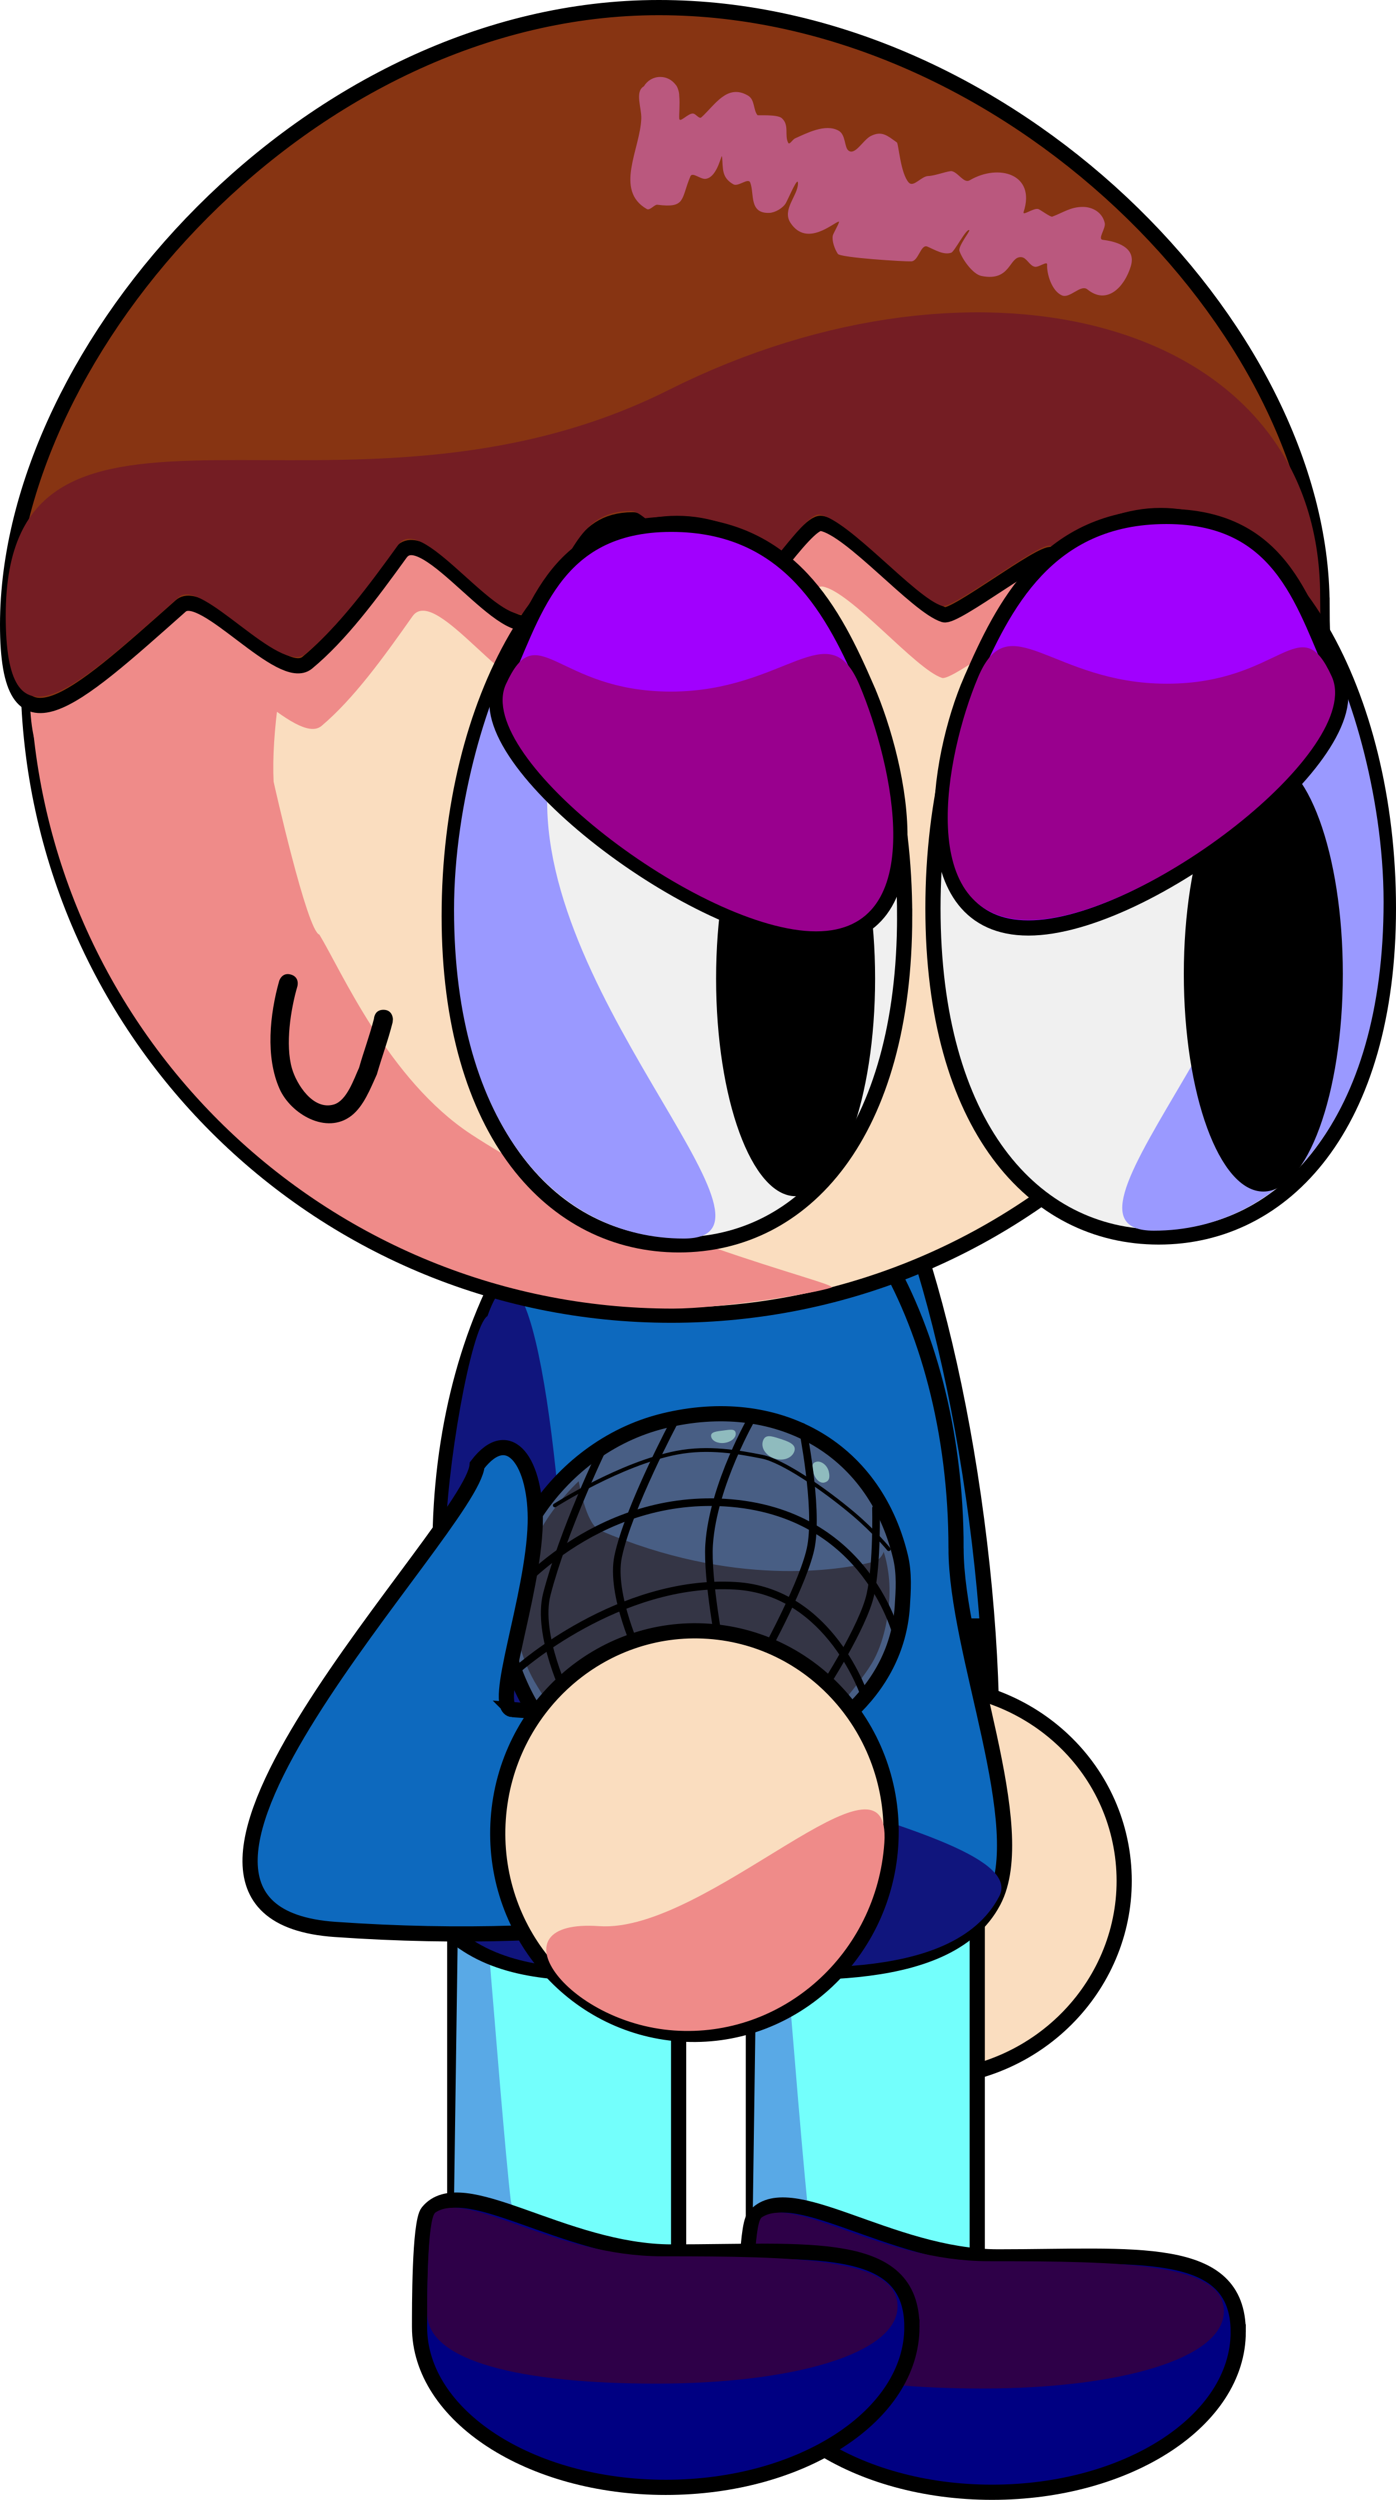 <svg version="1.1" xmlns="http://www.w3.org/2000/svg" xmlns:xlink="http://www.w3.org/1999/xlink" width="183.902" height="329.166" viewBox="0,0,183.902,329.166"><g transform="translate(-208.519,-31.821)"><g data-paper-data="{&quot;isPaintingLayer&quot;:true}" fill-rule="nonzero" stroke-linejoin="miter" stroke-miterlimit="10" stroke-dasharray="" stroke-dashoffset="0" style="mix-blend-mode: normal"><g stroke="#000000" stroke-linecap="butt"><path d="M337.176,231.949c4.345,33.052 1.364,60.701 -6.658,61.756c-8.022,1.055 -18.048,-24.884 -22.394,-57.936c-4.345,-33.052 -1.364,-60.701 6.658,-61.756c8.022,-1.055 18.048,24.884 22.394,57.936z" fill="#0d69be" stroke-width="2"/><path d="M356.396,276.164c1.865,14.187 -8.42,27.238 -22.971,29.151c-14.552,1.913 -27.86,-8.037 -29.726,-22.223c-1.865,-14.187 8.42,-27.238 22.971,-29.151c14.552,-1.913 27.86,8.037 29.726,22.223z" fill="#faddbf" stroke-width="2"/><path d="M315.476,269.774c1.865,14.187 32.78,32.727 18.228,34.64c-14.552,1.913 -27.86,-8.037 -29.726,-22.223c-1.865,-14.187 9.632,-26.604 11.498,-12.417z" fill="#ef8b89" stroke-width="0"/></g><g stroke="#000000" stroke-linecap="butt"><path d="M307.765,341.218v-95.295h29.492v95.295z" fill="#73fffc" stroke-width="2"/><path d="M307.439,340.6l1.326,-93.786c0,0 5.203,68.112 6.38,77.528c0.26,2.082 2.522,2.79 2.522,2.79l18.607,13.139z" fill="#59a9e6" stroke-width="0"/></g><g stroke="#000000" stroke-linecap="butt"><path d="M268.424,338.413v-95.295h29.492v95.295z" fill="#73fffc" stroke-width="2"/><path d="M268.098,337.795l1.326,-93.786c0,0 5.203,68.112 6.38,77.528c0.26,2.082 2.522,2.79 2.522,2.79l18.607,13.139z" fill="#59a9e6" stroke-width="0"/></g><g stroke="#000000" stroke-linecap="butt"><path d="M334.464,235.696c0,13.803 10.047,36.744 4.95,46.46c-6.234,11.882 -28.612,9.096 -38.94,9.096c-13.663,0 -32.944,4.17 -38.344,-14.832c-2.019,-7.106 4.355,-32.373 4.355,-40.723c0,-30.682 15.218,-55.556 33.99,-55.556c18.772,0 33.99,24.873 33.99,55.556z" fill="#0d69be" stroke-width="2"/><path d="M283.2,251.272c0,13.803 62.042,20.549 56.945,30.265c-6.234,11.882 -28.612,9.096 -38.94,9.096c-13.663,0 -32.944,4.17 -38.344,-14.832c-2.019,-7.106 4.355,-32.373 4.355,-40.723c0,-9.452 3.349,-28.598 5.52,-29.968c5.944,-16.764 10.465,25.14 10.465,46.163z" fill="#10157d" stroke-width="0"/></g><g stroke-linecap="butt"><g stroke="#000000"><g><path d="M212.222,120.278c0,-46.791 37.931,-84.722 84.722,-84.722c46.791,0 84.722,37.931 84.722,84.722c0,46.791 -37.931,84.722 -84.722,84.722c-46.791,0 -84.722,-37.931 -84.722,-84.722z" fill="#faddbf" stroke-width="2"/><path d="M212.453,119.408c0,-15.054 8.657,-41.011 13.166,-44.225c0.515,-0.367 5.786,-8.91 13.307,-15.627c9.347,-8.348 21.315,-15.156 21.925,-14.959c7.969,2.571 -17.527,64.855 -16.288,90.145c0.003,0.06 4.407,19.702 6.026,20.14c2.885,4.742 9.111,19.153 19.992,26.294c20.279,13.306 48.942,19.68 47.459,20.186c-2.373,0.809 -14.803,2.769 -20.866,2.769c-46.791,0 -84.722,-37.931 -84.722,-84.722z" fill="#ef8b89" stroke-width="0"/><path d="M381.143,119.82c0,11.624 -1.578,15.641 -2.13,13.789c-0.563,-1.889 -0.187,-9.814 -9.043,-14.649c-2.146,-1.172 -10.206,6.276 -12.934,5.048c-1.713,-0.771 -8.652,-10.176 -10.566,-10.852c-1.338,-0.473 -12.45,8.378 -13.85,7.927c-3.491,-1.124 -11.989,-11.374 -15.74,-12.032c-2.066,-0.362 -9.283,11.85 -11.392,11.596c-2.72,-0.327 -10.069,-12.068 -12.806,-12.068c-7.28,0 -7.48,7.011 -12.718,13.017c-3.404,3.903 -13.988,-13.052 -17.112,-8.617c-3.879,5.508 -7.72,10.818 -11.961,14.417c-3.327,2.824 -13.364,-10.097 -16.24,-7.479c-13.886,12.639 -22.224,20.644 -22.224,2.472c0,-36.54 43.288,-8.213 85.07,-29.735c39.994,-20.6 83.643,-9.374 83.643,27.166z" fill="#ef8b89" stroke-width="0"/></g><path d="M382.677,111.509c0,23.483 6.532,8.715 -11.467,-0.86c-2.202,-1.172 -10.475,6.276 -13.275,5.048c-1.758,-0.771 -8.88,-10.176 -10.844,-10.852c-1.373,-0.473 -12.778,8.378 -14.214,7.927c-3.582,-1.124 -12.304,-11.374 -16.154,-12.032c-2.12,-0.362 -9.527,11.85 -11.692,11.596c-2.791,-0.327 -10.334,-12.068 -13.143,-12.068c-7.472,0 -7.677,7.011 -13.053,13.017c-3.493,3.903 -14.357,-13.052 -17.563,-8.617c-3.982,5.508 -7.923,10.818 -12.276,14.417c-3.415,2.824 -13.716,-10.097 -16.668,-7.479c-14.252,12.639 -22.809,20.644 -22.809,2.472c0,-36.54 39.863,-81.257 85.789,-81.257c45.927,0 87.368,42.147 87.368,78.688z" fill="#873412" stroke-width="2"/><path d="M382.429,110.346c0,23.483 6.532,8.715 -11.467,-0.86c-2.202,-1.172 -10.475,6.276 -13.275,5.048c-1.758,-0.771 -8.88,-10.176 -10.844,-10.852c-1.373,-0.473 -12.778,8.378 -14.214,7.927c-3.582,-1.124 -12.304,-11.374 -16.154,-12.032c-2.12,-0.362 -9.527,11.85 -11.692,11.596c-2.791,-0.327 -10.334,-12.068 -13.143,-12.068c-7.472,0 -7.677,7.011 -13.053,13.017c-3.493,3.903 -14.357,-13.052 -17.563,-8.617c-3.982,5.508 -7.923,10.818 -12.276,14.417c-3.415,2.824 -13.716,-10.097 -16.668,-7.479c-14.252,12.639 -22.809,20.644 -22.809,2.472c0,-36.54 44.428,-8.213 87.311,-29.735c41.048,-20.6 85.847,-9.374 85.847,27.166z" fill="#741d23" stroke-width="0"/></g><path d="M297.686,43.202c0.065,0.116 0.119,0.249 0.163,0.396c0.094,0.259 0.147,0.538 0.15,0.829c0.109,1.136 -0.045,2.513 0,3.005c0.059,0.647 1.19,-0.747 1.833,-0.658c0.394,0.055 0.791,0.762 1.086,0.495c1.79,-1.619 3.393,-4.479 6.148,-2.856c0.912,0.538 0.676,1.891 1.241,2.575c0.047,0.058 2.609,-0.137 3.205,0.396c1.026,0.918 0.319,2.252 0.842,3.245c0.167,0.318 0.574,-0.442 0.903,-0.587c1.462,-0.645 3.997,-2.007 5.75,-1.005c0.924,0.528 0.743,2.14 1.25,2.581c0.889,0.775 1.934,-1.365 2.988,-1.893c1.458,-0.729 2.186,-0.029 3.43,0.858c0.215,0.153 0.473,4.132 1.575,5.29c0.62,0.651 1.652,-0.859 2.55,-0.874c0.896,-0.015 2.711,-0.738 3.133,-0.634c0.846,0.208 1.572,1.641 2.323,1.199c3.835,-2.254 8.746,-0.806 7.111,4.154c-0.207,0.628 1.322,-0.574 1.949,-0.365c0.243,0.081 1.597,1.082 1.824,0.996c1.486,-0.563 2.425,-1.28 4.016,-1.283c1.321,-0.003 2.59,0.741 2.897,2.121c0.161,0.726 -0.997,2.123 -0.26,2.214c1.739,0.215 4.464,0.94 3.692,3.478c-0.838,2.754 -3.14,5.144 -5.712,3.053c-0.893,-0.725 -2.304,1.243 -3.36,0.786c-1.353,-0.585 -2.021,-2.873 -1.949,-4.05c0.033,-0.544 -1.073,0.374 -1.61,0.282c-0.723,-0.124 -1.066,-1.215 -1.797,-1.27c-1.636,-0.123 -1.359,3.266 -5.245,2.48c-1.147,-0.232 -2.516,-2.181 -2.896,-3.279c-0.22,-0.637 1.447,-2.65 1.289,-2.755c-0.384,-0.256 -1.946,2.827 -2.372,2.97c-1.026,0.342 -2.148,-0.38 -3.143,-0.802c-0.88,-0.373 -1.153,1.89 -2.107,1.943c-0.843,0.047 -9.353,-0.482 -9.689,-0.985c-0.409,-0.613 -0.821,-1.721 -0.663,-2.431c0.057,-0.255 0.976,-1.841 0.794,-1.821c-0.644,0.071 -4.188,3.44 -6.358,0.186c-1.18,-1.77 0.972,-3.598 0.975,-5.223c0.002,-1.003 -1.109,1.675 -1.579,2.562c-0.361,0.681 -1.435,1.305 -2.209,1.33c-2.678,0.086 -1.938,-2.475 -2.5,-3.989c-0.259,-0.699 -1.578,0.595 -2.225,0.225c-1.583,-0.904 -1.347,-2.069 -1.485,-3.601c-0.063,-0.702 -0.549,2.715 -2.193,2.882c-0.667,0.068 -1.724,-0.947 -1.984,-0.33c-1.268,3.007 -0.563,4.22 -4.359,3.738c-0.366,-0.046 -0.978,0.796 -1.371,0.571c-4.349,-2.485 -0.86,-7.931 -0.738,-11.94c0.043,-1.414 -0.883,-3.528 0.345,-4.229c0.435,-0.737 1.237,-1.231 2.155,-1.231c0.814,0 1.536,0.389 1.993,0.99c0.075,0.077 0.14,0.163 0.195,0.26z" fill="#ba587e" stroke="none" stroke-width="0.5"/></g><g stroke="#000000" stroke-linecap="butt"><path d="M327.695,152.448c0,28.559 -13.168,43.289 -29.737,43.289c-16.569,0 -30.263,-14.731 -30.263,-43.289c0,-28.559 13.431,-51.711 30,-51.711c16.569,0 30,23.152 30,51.711z" fill="#f0f0f0" stroke-width="2"/><path d="M280.939,132.865c-4.303,28.233 34.223,62.042 17.655,62.042c-16.569,0 -30.263,-14.731 -30.263,-43.289c0,-28.559 18.829,-59.569 12.608,-18.752z" fill="#9a99ff" stroke-width="0"/></g><path d="M323.8,160.681c0,15.822 -4.689,28.649 -10.473,28.649c-5.784,0 -10.473,-12.826 -10.473,-28.649c0,-15.822 4.689,-28.649 10.473,-28.649c5.784,0 10.473,12.826 10.473,28.649z" fill="#000000" stroke="none" stroke-width="0" stroke-linecap="butt"/><g stroke="#000000" stroke-linecap="butt"><path d="M322.686,122.413c4.459,10.23 9.328,32.873 -6.382,32.873c-15.71,0 -46.406,-23.393 -41.861,-33.008c4.324,-9.149 6.79,-21.419 22.5,-21.419c15.71,0 21.493,11.805 25.743,21.554z" fill="#a100fe" stroke-width="2"/><path d="M321.761,122.059c4.307,10.23 9.429,32.398 -5.746,32.398c-15.175,0 -45.242,-22.918 -40.852,-32.534c4.177,-9.149 6.558,0.962 21.733,0.962c15.175,0 20.76,-10.576 24.865,-0.827z" fill="#99008e" stroke-width="0"/></g><g data-paper-data="{&quot;index&quot;:null}" stroke="#000000" stroke-linecap="butt"><path d="M361.422,99.7c16.569,0 30,23.152 30,51.711c0,28.559 -13.695,43.289 -30.263,43.289c-16.569,0 -29.737,-14.731 -29.737,-43.289c0,-28.559 13.431,-51.711 30,-51.711z" fill="#f0f0f0" stroke-width="2"/><path d="M390.786,150.58c0,28.559 -13.695,43.289 -30.263,43.289c-16.569,0 21.957,-33.809 17.655,-62.042c-6.22,-40.817 12.608,-9.807 12.608,18.752z" fill="#9a99ff" stroke-width="0"/></g><path d="M374.943,131.419c5.784,0 10.473,12.826 10.473,28.649c0,15.822 -4.689,28.649 -10.473,28.649c-5.784,0 -10.473,-12.826 -10.473,-28.649c0,-15.822 4.689,-28.649 10.473,-28.649z" data-paper-data="{&quot;index&quot;:null}" fill="#000000" stroke="none" stroke-width="0" stroke-linecap="butt"/><g data-paper-data="{&quot;index&quot;:null}" stroke="#000000" stroke-linecap="butt"><path d="M336.431,121.376c4.25,-9.749 10.033,-21.554 25.743,-21.554c15.71,0 18.176,12.27 22.5,21.419c4.545,9.615 -24.964,32.771 -40.675,32.771c-15.71,0 -12.028,-22.406 -7.569,-32.636z" fill="#a100fe" stroke-width="2"/><path d="M337.355,121.021c4.105,-9.749 9.691,0.827 24.865,0.827c15.175,0 17.556,-10.111 21.733,-0.962c4.39,9.615 -24.728,32.059 -39.903,32.059c-15.175,0 -11.003,-21.694 -6.695,-31.924z" fill="#99008e" stroke-width="0"/></g><path d="M371.636,338.87c0,11.663 -14.52,21.117 -32.431,21.117c-17.911,0 -32.431,-9.455 -32.431,-21.117c0,-2.331 -0.033,-13.76 1.09,-15.138c4.495,-5.516 17.818,5.261 32.148,5.261c17.911,0 31.624,-1.786 31.624,9.877z" fill="#000082" stroke="#000000" stroke-width="2" stroke-linecap="butt"/><path d="M369.75,336.138c0,6.308 -13.891,10.19 -31.802,10.19c-17.911,0 -30.166,-2.957 -30.166,-9.266c0,-1.261 -0.033,-12.526 1.09,-13.272c4.495,-2.984 15.553,5.773 29.883,5.773c17.911,0 30.994,0.266 30.994,6.575z" fill="#2e0048" stroke="#000000" stroke-width="0" stroke-linecap="butt"/><path d="M328.649,338.225c0,11.663 -14.52,21.117 -32.431,21.117c-17.911,0 -32.431,-9.455 -32.431,-21.117c0,-2.331 -0.033,-13.76 1.09,-15.138c4.495,-5.516 17.818,5.261 32.148,5.261c17.911,0 31.624,-1.786 31.624,9.877z" fill="#000082" stroke="#000000" stroke-width="2" stroke-linecap="butt"/><path d="M326.763,335.493c0,6.308 -13.891,10.19 -31.802,10.19c-17.911,0 -30.166,-2.957 -30.166,-9.266c0,-1.261 -0.033,-12.526 1.09,-13.272c4.495,-2.984 15.553,5.773 29.883,5.773c17.911,0 30.994,0.266 30.994,6.575z" fill="#2e0048" stroke="#000000" stroke-width="0" stroke-linecap="butt"/><g><g><path d="M304.659,265.359c-14.661,3.56 -25.014,-1.734 -29.211,-16.069c-3.283,-11.212 5.884,-26.832 20.546,-30.392c14.661,-3.56 27.612,3.328 31.136,17.843c0.551,2.27 0.386,4.528 0.255,6.592c-0.709,11.135 -10.357,19.022 -22.725,22.025z" fill="#485e84" stroke="#000000" stroke-width="2" stroke-linecap="butt"/><path d="M284.757,226.856c0,0 0.925,5.681 2.767,6.469c17.669,7.556 31.523,5.262 36.048,4.153c1.028,-0.252 1.36,-1.324 1.36,-1.324c0,0 0.712,1.99 0.767,4.731c0.058,2.916 -0.58,6.671 -2.01,9.391c-1.632,3.108 -7.28,9.241 -7.28,9.241l-19.337,8.057c0,0 -12.049,-5.982 -13.539,-7.556c-1.46,-1.542 -2.745,-3.785 -4.207,-6.115c-2.27,-3.618 -3.198,-8.061 -2.969,-10.932c0.292,-3.664 2.139,-7.946 4.234,-11.136c1.95,-2.969 4.166,-4.979 4.166,-4.979z" fill="#343545" stroke="none" stroke-width="0" stroke-linecap="butt"/><path d="M292.789,249.936c0,0 -3.899,-8.136 -2.836,-13.181c1.345,-6.386 7.449,-17.825 7.449,-17.825" fill="none" stroke="#000000" stroke-width="1" stroke-linecap="round"/><path d="M323.915,230.424c0,0 0.184,7.148 -0.734,11.347c-0.927,4.239 -6.207,12.379 -6.207,12.379" fill="none" stroke="#000000" stroke-width="1" stroke-linecap="round"/><path d="M283.287,255.418c0,0 -4.127,-8.292 -2.727,-13.704c2.148,-8.305 7.174,-18.756 7.174,-18.756" fill="none" stroke="#000000" stroke-width="1" stroke-linecap="round"/><path d="M275.761,242.116c0,0 10.839,-13.49 28.23,-12.442c19.05,1.148 22.801,17.983 22.801,17.983" fill="none" stroke="#000000" stroke-width="1" stroke-linecap="round"/><path d="M276.753,251.588c0,0 13.28,-11.853 28.628,-10.961c12.602,0.732 17.089,14.617 17.089,14.617" fill="none" stroke="#000000" stroke-width="1" stroke-linecap="round"/><path d="M310.564,223.877c-1.145,-0.369 -1.836,-1.404 -1.543,-2.31c0.292,-0.906 1.057,-0.684 2.202,-0.314c1.145,0.369 2.236,0.746 1.944,1.652c-0.292,0.906 -1.458,1.341 -2.603,0.972z" fill="#8fbbbe" stroke="none" stroke-width="0" stroke-linecap="butt"/><path d="M317.114,227.032c-0.585,0.142 -1.231,-0.454 -1.444,-1.331c-0.213,-0.877 -0.179,-1.264 0.406,-1.406c0.585,-0.142 1.407,0.411 1.62,1.288c0.213,0.877 0.002,1.307 -0.582,1.449z" fill="#8fbbbe" stroke="none" stroke-width="0" stroke-linecap="butt"/><path d="M303.96,221.814c-0.894,0.118 -1.683,-0.269 -1.762,-0.866c-0.079,-0.596 0.711,-0.646 1.605,-0.765c0.894,-0.118 1.555,-0.26 1.634,0.336c0.079,0.596 -0.582,1.176 -1.477,1.294z" fill="#8fbbbe" stroke="none" stroke-width="0" stroke-linecap="butt"/><path d="M281.61,230.049c0,0 8.621,-5.51 16.062,-6.942c4.219,-0.812 8.217,-0.07 11.242,0.525c2.675,0.527 8.112,4.223 11.98,7.485c2.847,2.402 4.702,4.688 4.702,4.688" fill="none" stroke="#000000" stroke-width="0.5" stroke-linecap="round"/><path d="M314.214,219.704c0,0 2.098,10.362 1.159,15.685c-0.791,4.485 -6.072,14.086 -6.072,14.086" fill="none" stroke="#000000" stroke-width="1" stroke-linecap="round"/><path d="M303.448,249.215c0,0 -1.812,-9.495 -1.513,-14.007c0.525,-7.923 5.773,-16.913 5.773,-16.913" fill="none" stroke="#000000" stroke-width="1" stroke-linecap="round"/></g><g stroke="#000000" stroke-linecap="butt"><path d="M276.027,256.929c33.255,2.324 38.425,10.468 37.861,18.54c-0.564,8.072 -27.98,12.731 -61.236,10.407c-33.255,-2.324 18.151,-53.047 18.716,-61.119c4.29,-5.65 7.862,-0.187 7.658,7.668c-0.252,9.688 -5.842,24.305 -2.999,24.504z" fill="#0d69be" stroke-width="2"/><path d="M301.854,246.617c14.274,0.998 25.016,13.676 23.992,28.317c-1.023,14.641 -13.424,25.702 -27.698,24.704c-14.274,-0.998 -25.016,-13.676 -23.992,-28.317c1.023,-14.641 13.424,-25.702 27.698,-24.704z" fill="#faddbf" stroke-width="2"/><path d="M287.442,285.444c14.274,0.998 38.6,-25.605 37.577,-10.964c-1.023,14.641 -13.424,25.702 -27.698,24.704c-14.274,-0.998 -24.152,-14.738 -9.878,-13.74z" fill="#ef8b89" stroke-width="0"/></g></g><path d="M257.781,165.967c0.021,-0.259 0.172,-1.183 1.247,-1.183c1.25,0 1.25,1.25 1.25,1.25l-0.037,0.405c-0.582,2.324 -1.417,4.559 -2.079,6.858c-0.832,1.813 -1.71,4.156 -3.338,5.426c-3.297,2.571 -8,-0.22 -9.473,-3.52c-1.884,-4.224 -1.285,-9.839 -0.059,-14.2c0,0 0.343,-1.202 1.545,-0.859c1.202,0.343 0.859,1.545 0.859,1.545c-0.893,3.064 -1.619,7.698 -0.711,10.835c0.589,2.036 2.755,5.526 5.501,4.735c1.733,-0.499 2.674,-3.416 3.332,-4.833c0.615,-2.168 1.407,-4.273 1.963,-6.46z" fill="#000000" stroke="none" stroke-width="0.5" stroke-linecap="butt"/></g></g></svg>